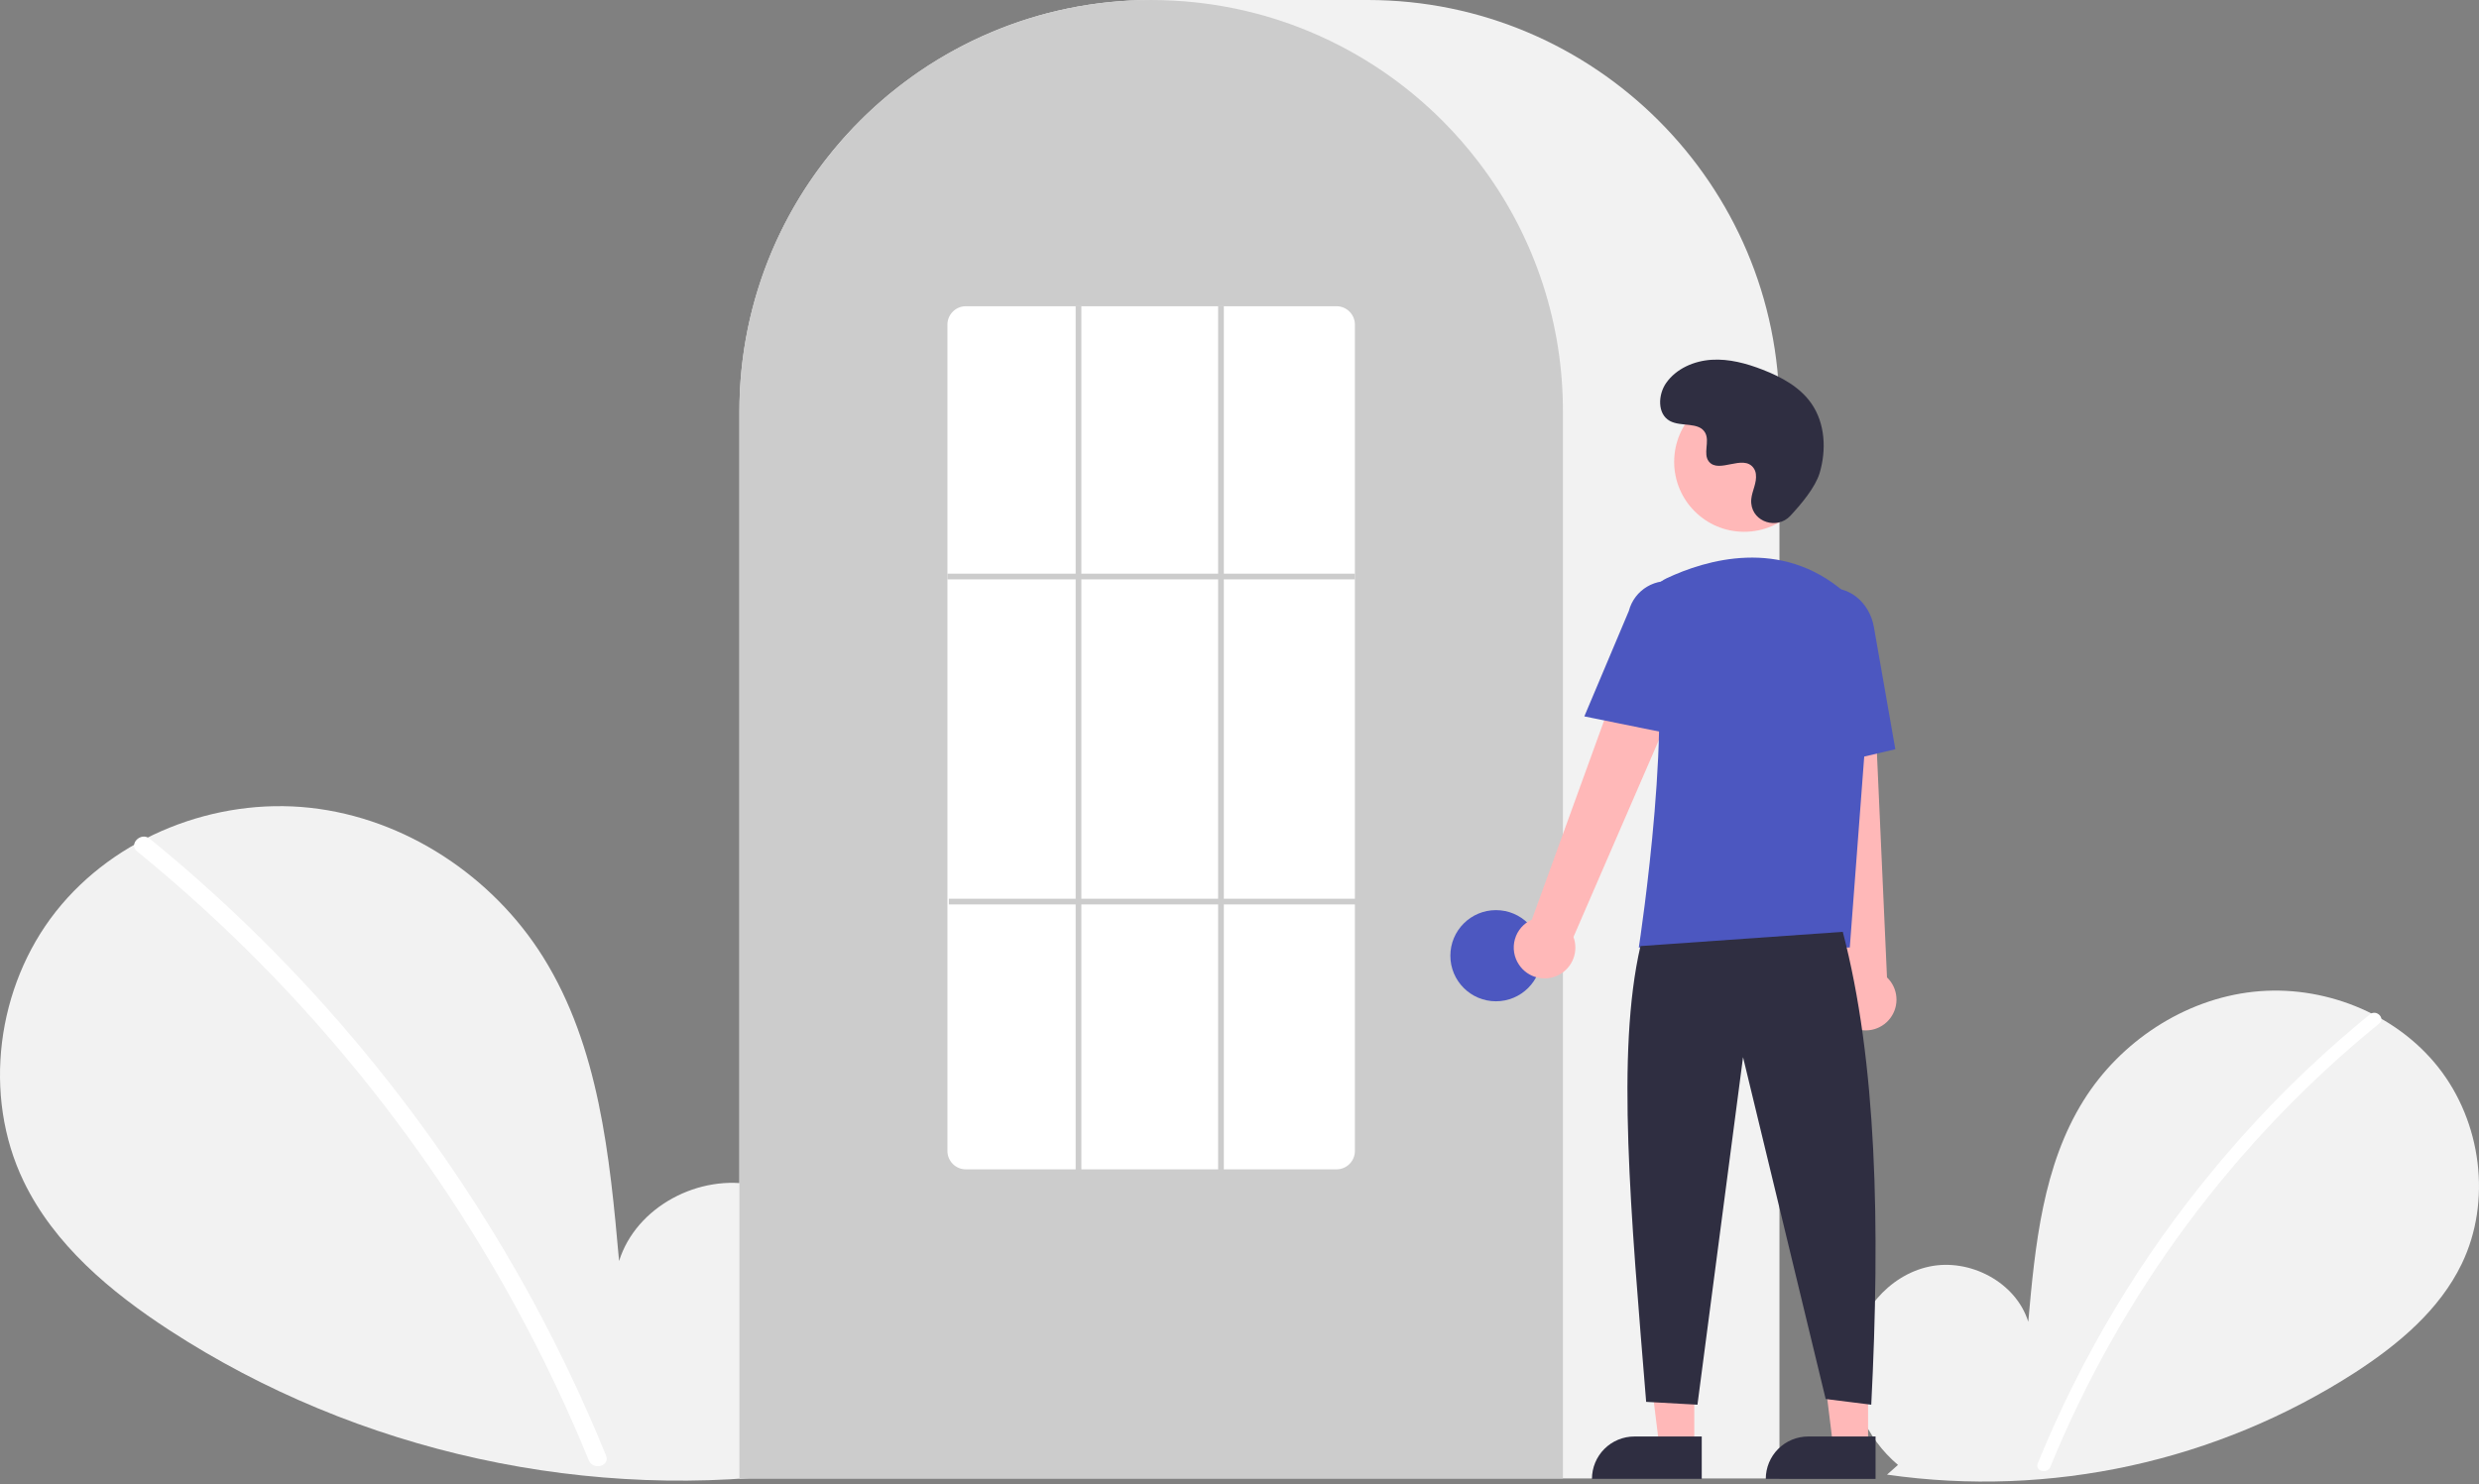 <?xml version="1.0" encoding="UTF-8"?>
<svg width="870px" height="521px" viewBox="0 0 870 521" version="1.1" xmlns="http://www.w3.org/2000/svg" xmlns:xlink="http://www.w3.org/1999/xlink">
    <rect x="0" y="0" width="870" height="521" fill="#808080" stroke="none"/>
    <title>login-bg</title>
    <g id="Page-1" stroke="none" stroke-width="1" fill="none" fill-rule="evenodd">
        <g id="login-bg" fill-rule="nonzero">
            <path d="M666.092,514.257 C654.954,504.845 648.188,489.977 649.963,475.503 C651.737,461.029 662.726,447.723 676.981,444.649 C691.236,441.576 707.485,450.084 711.815,464.009 C714.198,437.162 716.943,409.191 731.217,386.329 C744.141,365.628 766.525,350.815 790.785,348.165 C815.045,345.515 840.588,355.524 855.718,374.672 C870.848,393.82 874.553,421.658 863.956,443.641 C856.15,459.836 841.768,471.888 826.699,481.693 C778.008,513.11 719.608,525.886 662.246,517.67 L666.092,514.257 Z" id="Path" fill="#F2F2F2"></path>
            <path d="M831.728,356.079 C811.71,372.383 793.346,390.619 776.902,410.521 C751.166,441.562 730.34,476.364 715.15,513.715 C714.038,516.44 718.462,517.626 719.562,514.932 C744.416,454.228 784.092,400.724 834.963,359.314 C837.248,357.454 833.993,354.234 831.728,356.079 L831.728,356.079 Z" id="Path" fill="#FFFFFF"></path>
            <path d="M280.067,511.699 C295.366,498.772 304.658,478.351 302.221,458.471 C299.784,438.591 284.69,420.315 265.112,416.094 C245.533,411.872 223.214,423.558 217.267,442.684 C213.995,405.81 210.223,367.392 190.619,335.991 C172.868,307.558 142.122,287.213 108.801,283.573 C75.48,279.933 40.397,293.68 19.616,319.98 C-1.165,346.28 -6.253,384.515 8.301,414.709 C19.023,436.952 38.777,453.506 59.473,466.973 C125.503,509.939 207.412,527.858 285.351,516.388" id="Path" fill="#F2F2F2"></path>
            <path d="M52.567,294.442 C80.061,316.836 105.284,341.883 127.871,369.219 C150.461,396.527 170.35,425.961 187.257,457.109 C196.707,474.582 205.196,492.557 212.687,510.956 C214.214,514.698 208.137,516.327 206.627,512.626 C193.359,480.19 176.944,449.133 157.618,419.899 C138.385,390.772 116.373,363.578 91.889,338.701 C78.041,324.637 63.43,311.346 48.123,298.886 C44.985,296.331 49.455,291.908 52.567,294.442 L52.567,294.442 Z" id="Path" fill="#FFFFFF"></path>
            <path d="M624.5,519 L259.5,519 L259.5,144.5 C259.5,64.822 324.322,0 404,0 L480,0 C559.678,0 624.5,64.822 624.5,144.5 L624.5,519 Z" id="Path" fill="#F2F2F2"></path>
            <path d="M548.5,519 L259.499,519 L259.499,144.5 C259.42,113.969 269.088,84.21 287.096,59.556 C287.759,58.651 288.422,57.758 289.104,56.875 C297.815,45.451 308.18,35.39 319.859,27.024 C320.518,26.544 321.181,26.072 321.853,25.601 C331.625,18.838 342.196,13.31 353.325,9.142 C353.986,8.891 354.659,8.64 355.332,8.399 C365.397,4.807 375.83,2.347 386.44,1.063 C387.098,0.974 387.773,0.903 388.448,0.833 C398.787,-0.272 409.215,-0.272 419.554,0.833 C420.227,0.903 420.902,0.974 421.568,1.064 C432.175,2.348 442.606,4.808 452.668,8.399 C453.341,8.64 454.014,8.891 454.677,9.142 C465.669,13.258 476.115,18.703 485.783,25.358 C486.455,25.819 487.127,26.291 487.79,26.763 C494.336,31.435 500.485,36.641 506.173,42.327 C510.735,46.887 514.986,51.748 518.898,56.877 C519.578,57.758 520.24,58.651 520.903,59.554 C538.911,84.209 548.58,113.969 548.5,144.5 L548.5,519 Z" id="Path" fill="#CCCCCC"></path>
            <circle id="Oval" fill="#4C57C0" cx="525" cy="335.5" r="16"></circle>
            <polygon id="Path" fill="#FFB8B8" points="594.599 507.783 582.339 507.783 576.506 460.495 594.601 460.496"></polygon>
            <path d="M573.582,504.28 L597.225,504.28 L597.225,519.167 L558.695,519.167 L558.695,519.167 C558.695,515.218 560.263,511.432 563.055,508.64 C565.847,505.848 569.633,504.28 573.582,504.28 L573.582,504.28 Z" id="Path" fill="#2F2E41"></path>
            <polygon id="Path" fill="#FFB8B8" points="655.599 507.783 643.339 507.783 637.506 460.495 655.601 460.496"></polygon>
            <path d="M634.582,504.28 L658.225,504.28 L658.225,519.167 L619.695,519.167 L619.695,519.167 C619.695,515.218 621.263,511.432 624.055,508.64 C626.847,505.848 630.633,504.28 634.582,504.28 L634.582,504.28 Z" id="Path" fill="#2F2E41"></path>
            <path d="M533.098,338.67 C531.312,336.039 530.784,332.753 531.654,329.695 C532.525,326.637 534.705,324.122 537.608,322.827 L579.284,207.96 L599.791,219.151 L552.206,328.922 C554.101,334.056 551.857,339.796 546.981,342.283 C542.106,344.77 536.142,343.218 533.098,338.67 L533.098,338.67 Z" id="Path" fill="#FFB8B8"></path>
            <path d="M649.336,360.254 C646.578,358.672 644.662,355.951 644.104,352.821 C643.546,349.691 644.402,346.474 646.443,344.037 L633.533,222.528 L656.87,223.594 L662.236,343.114 C666.19,346.898 666.69,353.041 663.399,357.414 C660.108,361.786 654.066,363.006 649.336,360.254 L649.336,360.254 Z" id="Path" fill="#FFB8B8"></path>
            <circle id="Oval" fill="#FFB8B8" cx="612.106" cy="162.123" r="24.561"></circle>
            <path d="M649.18,332.619 L575.133,332.619 L575.222,332.042 C575.355,331.181 588.419,245.603 578.784,217.606 C576.781,211.909 579.399,205.618 584.853,203.023 L584.853,203.023 C598.625,196.538 625.061,188.552 647.373,207.932 C654.03,213.809 657.534,222.476 656.833,231.328 L649.18,332.619 Z" id="Path" fill="#4C57C0"></path>
            <path d="M589.354,258.25 L556.018,251.487 L571.644,214.457 C573.591,206.99 581.215,202.507 588.687,204.436 C596.159,206.365 600.661,213.978 598.75,221.455 L589.354,258.25 Z" id="Path" fill="#4C57C0"></path>
            <path d="M632.05,270.808 L630.046,224.867 C628.526,216.23 633.47,208.066 641.074,206.732 C648.679,205.402 656.105,211.392 657.632,220.092 L665.165,263.02 L632.05,270.808 Z" id="Path" fill="#4C57C0"></path>
            <path d="M646.716,327.119 C658.631,372.495 659.93,430.188 656.716,493.119 L640.716,491.119 L611.716,371.119 L595.716,493.119 L577.716,492.119 C572.339,426.089 567.103,369.403 575.716,332.119 L646.716,327.119 Z" id="Path" fill="#2F2E41"></path>
            <path d="M628.289,181.104 C623.707,185.985 615.198,183.365 614.601,176.697 C614.554,176.179 614.557,175.658 614.611,175.141 C614.919,172.188 616.625,169.506 616.217,166.388 C616.124,165.611 615.835,164.872 615.377,164.239 C611.725,159.349 603.154,166.425 599.708,161.999 C597.595,159.285 600.079,155.012 598.458,151.979 C596.318,147.975 589.979,149.95 586.004,147.758 C581.581,145.318 581.846,138.532 584.757,134.405 C588.308,129.371 594.533,126.685 600.68,126.298 C606.828,125.911 612.933,127.573 618.673,129.81 C625.194,132.351 631.66,135.863 635.673,141.597 C640.554,148.571 641.023,157.945 638.583,166.099 C637.098,171.059 632.031,177.118 628.289,181.104 Z" id="Path" fill="#2F2E41"></path>
            <path d="M469,410.5 L339,410.5 C335.435,410.519 332.528,407.649 332.5,404.085 L332.5,113.915 C332.528,110.351 335.435,107.481 339,107.5 L469,107.5 C472.565,107.481 475.472,110.351 475.5,113.915 L475.5,404.085 C475.472,407.649 472.565,410.519 469,410.5 Z" id="Path" fill="#FFFFFF"></path>
            <rect id="Rectangle" fill="#CCCCCC" x="332.5" y="201.39" width="143" height="2"></rect>
            <rect id="Rectangle" fill="#CCCCCC" x="333" y="315.5" width="143" height="2"></rect>
            <rect id="Rectangle" fill="#CCCCCC" x="377.5" y="107.5" width="2" height="304"></rect>
            <rect id="Rectangle" fill="#CCCCCC" x="427.5" y="107.5" width="2" height="304"></rect>
        </g>
    </g>
</svg>